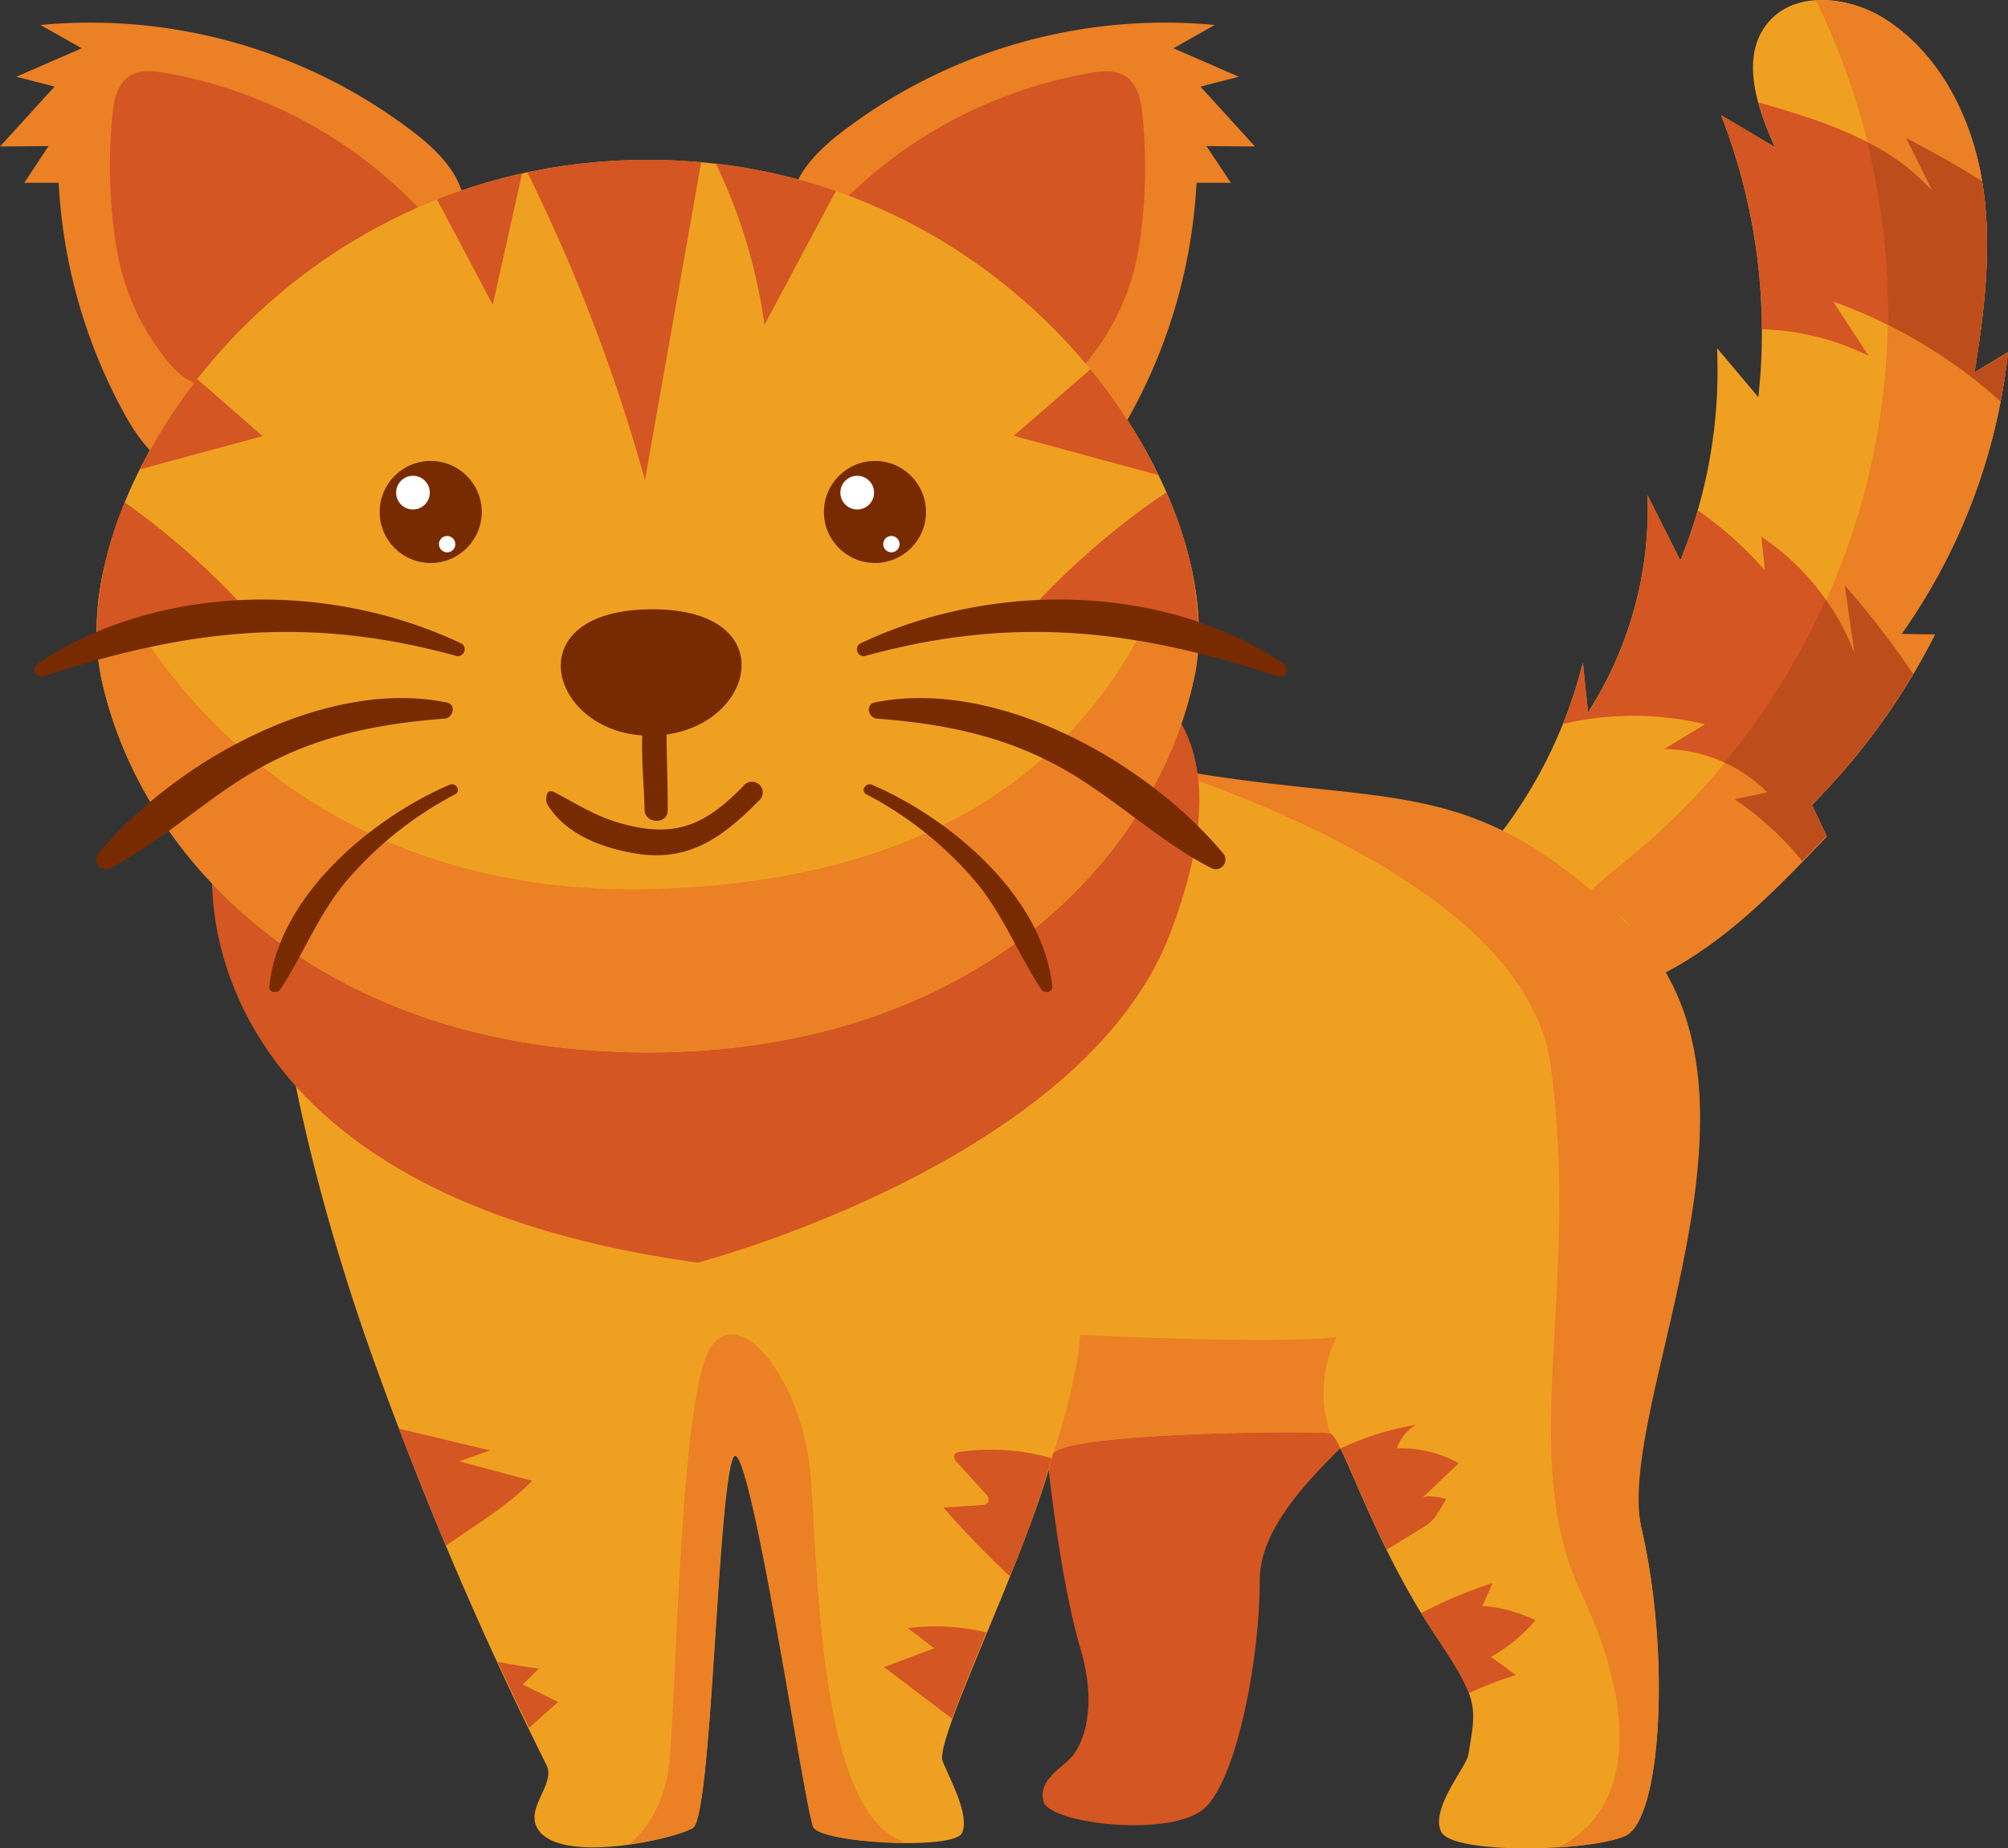 <svg id="Object" xmlns="http://www.w3.org/2000/svg" viewBox="0 0 291.94 268.74"><rect x="0" y="0" width="291.94" height="268.74" fill="#333333" stroke="none"/><defs><style>.cls-1{fill:#f0a021;}.cls-2{fill:#d45622;}.cls-3{fill:#eb8024;}.cls-4{fill:#be4d1c;}.cls-5{fill:#782b00;}.cls-6{fill:#fff;}</style></defs><title>bobcat</title><path class="cls-1" d="M621.9,516.53a68.18,68.18,0,0,0,18.7-32.43l0.76,7.23A54.87,54.87,0,0,0,650,459.76l4.77,9.5a73.25,73.25,0,0,0,5.34-30.88l6,7.13a86.64,86.64,0,0,0-5.42-41l7.82,4.63c-2.61-5.79-5.07-13.08-1.06-18s12-3.94,17.28-.48c7.82,5.11,12.37,14.19,13.9,23.4s0.38,18.65-1.11,27.87l4.88-2.94a86.69,86.69,0,0,1-15.5,41l4.88,0.06a97,97,0,0,1-17.91,24.75l2.17,4.59c-7.16,7.52-14.5,15.18-23.74,19.92s-20.9,6.07-29.82.77" transform="translate(-410.47 -387.76)"/><path class="cls-2" d="M688.64,485.75a97,97,0,0,1-14.75,19l2.17,4.59q-1.75,1.84-3.53,3.68a45.76,45.76,0,0,0-9.81-9l4.71-1a21.36,21.36,0,0,0-15-6.35l5.94-3.6a44.88,44.88,0,0,0-20.63-.06,67.13,67.13,0,0,0,2.87-8.84l0.76,7.23A54.86,54.86,0,0,0,650,459.76l4.77,9.5a72.55,72.55,0,0,0,2.53-7.3,53.68,53.68,0,0,1,9.76,8.72l-0.5-4.86a35.33,35.33,0,0,1,13.52,17l-1.42-9.9A128,128,0,0,1,688.64,485.75Zm2.72-70.27c-6.36-7.16-16-10.18-25.24-12.83a44.08,44.08,0,0,0,2.42,6.5l-7.82-4.63a86.65,86.65,0,0,1,5.92,31.11,37.55,37.55,0,0,1,15.5,3.86L677,431.62a72.41,72.41,0,0,1,24.32,14.54c0.46-2.37.85-4.76,1.1-7.16l-4.88,2.94c1.48-9.2,2.63-18.61,1.12-27.81-3.59-2.29-7.37-4.34-11.1-6.33Z" transform="translate(-410.47 -387.76)"/><path class="cls-3" d="M697.54,441.93c1.49-9.22,2.64-18.66,1.11-27.87s-6.08-18.3-13.9-23.4a17.5,17.5,0,0,0-10.28-2.87,102.79,102.79,0,0,1-26.6,124.28c-5.41,4.5-11.69,9.05-13.18,15.93a13.08,13.08,0,0,0,0,5.45,36.7,36.7,0,0,0,17.64-4.16c9.24-4.74,16.59-12.4,23.74-19.92l-2.17-4.59A97,97,0,0,0,691.79,480l-4.88-.06a86.68,86.68,0,0,0,15.5-41Z" transform="translate(-410.47 -387.76)"/><path class="cls-4" d="M698.68,414.31c0-.06,0-0.12,0-0.18-3.59-2.29-7.37-4.34-11.1-6.33l3.8,7.68a31.87,31.87,0,0,0-9.45-7.06,104.55,104.55,0,0,1,3,26.56,73.32,73.32,0,0,1,16.42,11.17h0c0.19-1,.36-2,0.52-3,0.22-1.39.43-2.78,0.58-4.18l-4.88,2.94C699,432.79,700.15,423.44,698.68,414.31Z" transform="translate(-410.47 -387.76)"/><path class="cls-4" d="M677.61,500.8l0.69-.78c1.21-1.39,2.39-2.81,3.52-4.27l0.08-.1q1.79-2.32,3.44-4.74l0.07-.1q1.68-2.48,3.21-5.06a128,128,0,0,0-9.94-12.87l1.42,9.9a34.94,34.94,0,0,0-4.18-7.84,104.57,104.57,0,0,1-14.72,23.69,21.06,21.06,0,0,1,6.2,4.34l-4.71,1a45.76,45.76,0,0,1,9.81,9q1.78-1.83,3.53-3.68l-2.17-4.59C675.17,503.5,676.41,502.16,677.61,500.8Z" transform="translate(-410.47 -387.76)"/><path class="cls-3" d="M418.4,400.35l-7.93,8.71,7.06-.06L414,414.34l5,0a78.09,78.09,0,0,0,9.64,33.74c2.34,4.23,5.86,8.69,10.7,8.75,2.8,0,5.36-1.46,7.69-3a105,105,0,0,0,26.82-25.55c2.25-3.08,4.42-6.57,4.2-10.38-0.27-4.59-3.91-8.22-7.55-11a77.32,77.32,0,0,0-54.15-15.51l6,3.39-9.51,4.14Z" transform="translate(-410.47 -387.76)"/><path class="cls-2" d="M435.27,440.79c1.34,1.49,3,2.91,5,3a8.75,8.75,0,0,0,4.35-1.28,116,116,0,0,0,29.54-21.36,66.93,66.93,0,0,0-39.77-22.8c-1.65-.28-3.46-0.47-4.91.37-2.13,1.23-2.57,4.06-2.73,6.51a74,74,0,0,0,.69,18.72A34.71,34.71,0,0,0,435.27,440.79Z" transform="translate(-410.47 -387.76)"/><path class="cls-3" d="M585,400.35l7.93,8.71-7.06-.06,3.56,5.34-5,0a78.09,78.09,0,0,1-9.64,33.74c-2.34,4.23-5.86,8.69-10.7,8.75-2.8,0-5.36-1.46-7.69-3a105,105,0,0,1-26.82-25.55c-2.25-3.08-4.42-6.57-4.2-10.38,0.27-4.59,3.91-8.22,7.55-11a77.32,77.32,0,0,1,54.15-15.51l-6,3.39,9.51,4.14Z" transform="translate(-410.47 -387.76)"/><path class="cls-2" d="M568.15,440.79c-1.34,1.49-3,2.91-5,3a8.75,8.75,0,0,1-4.35-1.28,116,116,0,0,1-29.54-21.36A66.93,66.93,0,0,1,569,398.38c1.65-.28,3.46-0.47,4.91.37,2.13,1.23,2.57,4.06,2.73,6.51A74,74,0,0,1,576,424,34.71,34.71,0,0,1,568.15,440.79Z" transform="translate(-410.47 -387.76)"/><path class="cls-2" d="M562.14,593.83s1.82,21.45,5.38,33.52c2.67,9,.25,13.91-1,15.58-1.42,1.85-5.17,3.45-4.34,6.76s19,5.38,23.59.83,7.86-21.52,7.86-33.1,17.79-23.17,19.86-27.72S562.14,593.83,562.14,593.83Z" transform="translate(-410.47 -387.76)"/><path class="cls-1" d="M463.24,492.44c-23,6.54-10.48,60.14,2.21,94.9A541.13,541.13,0,0,0,490,644.56c1.1,2.76-3.08,6-1.42,9,3,5.39,19.86,1.66,22.62,0S514.75,606,517,599.89s10.55,51.31,11.79,53.59,20.28,3.31,21.52.83-1.69-7.73-2.79-10.48c-1.24-3.1,12.46-30.29,16-44.55,0.83-3.31,38.69-3.52,40.35-3.1s6.14,15.73,15.31,29.38c6.39,9.52,5.95,10.26,4.76,17.38-0.29,1.76-5.59,7.86-3.93,11.17s21.31,2.9,26.69.62,6.62-26.48,2.48-44.48,12-69.93-1.66-87.72S502,481.41,463.24,492.44Z" transform="translate(-410.47 -387.76)"/><path class="cls-3" d="M647.51,522.51c-23.88-23.57-35.14-16.8-69.09-23.37,21.22,7,54.51,21.49,57.5,43.51,4.41,32.55-5,56.83,4.41,76.69s6.07,32.55-3.31,37l-0.09.05c4.09-.25,7.83-0.83,9.75-1.64,5.38-2.28,6.62-26.48,2.48-44.48S671.39,546.08,647.51,522.51Z" transform="translate(-410.47 -387.76)"/><path class="cls-3" d="M603.86,596.17a18.52,18.52,0,0,1,.92-14c-8.83,1.1-37.27-.32-37.27-0.32-0.55,7.72-4,17.45-4,17.45C564.34,596,602.2,595.75,603.86,596.17Z" transform="translate(-410.47 -387.76)"/><path class="cls-3" d="M541,655.2c-11.59-5.52-11.59-39.72-12.69-53s-9.93-24.83-14.35-18.76-5,45.24-6.07,59.59c-0.5,6.45-3.11,10.43-5.84,12.87,4.17-.59,8-1.68,9.15-2.39,2.76-1.66,3.52-47.59,5.72-53.66s10.55,51.31,11.79,53.59c0.72,1.33,7.49,2.23,13.26,2.26A9.71,9.71,0,0,0,541,655.2Z" transform="translate(-410.47 -387.76)"/><path class="cls-2" d="M441.41,513.35s-5.87,47.45,70.49,58c0,0,56.09-14.61,68.72-47.92s-5.89-39.25-18.45-43S441.41,513.35,441.41,513.35Z" transform="translate(-410.47 -387.76)"/><path class="cls-1" d="M504.64,411c-53.41,0-85.08,48.44-79.49,75.14s32.29,54.65,79.49,54.65,73.9-27.95,79.49-54.65S558.05,411,504.64,411Z" transform="translate(-410.47 -387.76)"/><path class="cls-5" d="M505.34,476.35c-20.37,0-14.89,18.38-.38,18.38C520,494.72,525.13,476.35,505.34,476.35Z" transform="translate(-410.47 -387.76)"/><circle class="cls-5" cx="62.62" cy="74.44" r="7.42"/><circle class="cls-6" cx="60.04" cy="71.63" r="2.45"/><circle class="cls-6" cx="65.01" cy="79.12" r="1.19"/><circle class="cls-5" cx="127.21" cy="74.44" r="7.42"/><circle class="cls-6" cx="124.63" cy="71.63" r="2.45"/><circle class="cls-6" cx="129.6" cy="79.12" r="1.19"/><path class="cls-5" d="M518.49,502.11c-5.38,5.51-9.68,7.47-17.12,5.54-4.15-1.07-6.57-2.75-10.3-4.7-1.39-.73-1.25,1.37-1.06,1.68,2.72,4.67,8.62,6.56,13,7.25,7.43,1.18,12.33-2.15,17.73-7.64A1.57,1.57,0,1,0,518.49,502.11Z" transform="translate(-410.47 -387.76)"/><path class="cls-5" d="M507.4,496.58c-0.06-2.67.09-5.44-.82-8a0.93,0.93,0,0,0-1.75-.06c-1.71,5.07-.75,11.66-0.65,16.95,0,2.09,3.38,2.23,3.37.11C507.55,502.59,507.46,499.58,507.4,496.58Z" transform="translate(-410.47 -387.76)"/><path class="cls-3" d="M582.38,465.51c-5.07,14.3-17.49,49.56-76.28,51.5-52.42,1.72-74.59-34-80.47-46.76a38.07,38.07,0,0,0-.48,15.86c5.59,26.7,32.29,54.65,79.49,54.65s73.9-27.95,79.49-54.65C585.39,480.08,584.74,472.95,582.38,465.51Z" transform="translate(-410.47 -387.76)"/><path class="cls-2" d="M482.11,432.08L486.37,413A81.25,81.25,0,0,0,474,416.75Z" transform="translate(-410.47 -387.76)"/><path class="cls-2" d="M504.64,411a84.32,84.32,0,0,0-17.5,1.84,252.34,252.34,0,0,1,17.1,44.74l8.17-46.2C509.87,411.12,507.29,411,504.64,411Z" transform="translate(-410.47 -387.76)"/><path class="cls-2" d="M521.62,435L532,415.53a82,82,0,0,0-17.46-4A79.08,79.08,0,0,1,521.62,435Z" transform="translate(-410.47 -387.76)"/><path class="cls-2" d="M569,441.46l-11.14,9.67,21,5.7A78.24,78.24,0,0,0,569,441.46Z" transform="translate(-410.47 -387.76)"/><path class="cls-2" d="M580.06,459.34a109.27,109.27,0,0,0-22.36,20l27,0.21A51.78,51.78,0,0,0,580.06,459.34Z" transform="translate(-410.47 -387.76)"/><path class="cls-2" d="M439.15,442.88A78,78,0,0,0,430.82,456l17.84-4.83Z" transform="translate(-410.47 -387.76)"/><path class="cls-2" d="M428.61,460.81a50.74,50.74,0,0,0-4.06,18.74l24.3-.19A109.27,109.27,0,0,0,428.61,460.81Z" transform="translate(-410.47 -387.76)"/><path class="cls-5" d="M477.63,481.37c-18.81-9-43.81-9-61.52,2.8a1,1,0,0,0,.8,1.9c20.81-6.85,38.52-8.85,60-2.91A1,1,0,0,0,477.63,481.37Z" transform="translate(-410.47 -387.76)"/><path class="cls-5" d="M475.43,489.9c-17.75-3.6-39.44,8.57-50.6,21.88a1.4,1.4,0,0,0,1.69,2.19c7.13-3.67,13.13-9.34,20-13.53,9-5.47,18.28-7.41,28.6-8.19C476.39,492.15,476.83,490.18,475.43,489.9Z" transform="translate(-410.47 -387.76)"/><path class="cls-5" d="M475.82,501.87c-11.3,4.84-24.83,16.17-26.2,29.31-0.1.91,1.18,1.09,1.61,0.43,3.43-5.25,5.49-10.83,9.6-15.75a53.21,53.21,0,0,1,15.8-12.6C477.57,502.76,476.75,501.47,475.82,501.87Z" transform="translate(-410.47 -387.76)"/><path class="cls-5" d="M535.45,481.37c18.81-9,43.81-9,61.52,2.8a1,1,0,0,1-.8,1.9c-20.81-6.85-38.52-8.85-60-2.91A1,1,0,0,1,535.45,481.37Z" transform="translate(-410.47 -387.76)"/><path class="cls-5" d="M537.65,489.9c17.75-3.6,39.44,8.57,50.6,21.88a1.4,1.4,0,0,1-1.69,2.19c-7.13-3.67-13.13-9.34-20-13.53-9-5.47-18.28-7.41-28.6-8.19C536.7,492.15,536.25,490.18,537.65,489.9Z" transform="translate(-410.47 -387.76)"/><path class="cls-5" d="M537.26,501.87c11.3,4.84,24.83,16.17,26.2,29.31,0.1,0.91-1.18,1.09-1.61.43-3.43-5.25-5.49-10.83-9.6-15.75a53.21,53.21,0,0,0-15.8-12.6C535.51,502.76,536.34,501.47,537.26,501.87Z" transform="translate(-410.47 -387.76)"/><path class="cls-2" d="M488.81,630.38c-2-.27-4-0.6-6-1,1.83,3.94,3.39,7.17,4.59,9.62l4.19-3.77-5.12-2.53Z" transform="translate(-410.47 -387.76)"/><path class="cls-2" d="M468.49,595.49c2.39,6.26,4.68,11.94,6.82,17,4.32-3,8.86-5.69,12.53-9.42l-10.62-2.83,4.48-1.59Z" transform="translate(-410.47 -387.76)"/><path class="cls-2" d="M542.47,624.49l3.81,2.93L539,630.16l9.89,7.49c1.22-3.36,3-7.77,5-12.53A31.46,31.46,0,0,0,542.47,624.49Z" transform="translate(-410.47 -387.76)"/><path class="cls-2" d="M550.05,598.87a1,1,0,0,0-.8.39,1.07,1.07,0,0,0,.38,1.13l4.1,4.54a1.18,1.18,0,0,1,.42,1.25,1.17,1.17,0,0,1-1,.42l-5.52.36a136.78,136.78,0,0,0,9.67,10,155.65,155.65,0,0,0,6.07-17.16A31.4,31.4,0,0,0,550.05,598.87Z" transform="translate(-410.47 -387.76)"/><path class="cls-2" d="M627.46,617.95a63.19,63.19,0,0,0-10.36,4.36c0.66,1.08,1.34,2.17,2.06,3.24,2.65,4,4.12,6.38,4.85,8.39a58.06,58.06,0,0,1,6.87-2.62l-3.65-2.65a23.06,23.06,0,0,0,6.48-5.33,21.63,21.63,0,0,0-7.71-2.08Z" transform="translate(-410.47 -387.76)"/><path class="cls-2" d="M620.76,605.69s-2.77-.67-3.45-0.18l5.24-5a17.37,17.37,0,0,0-9-2.16,6.68,6.68,0,0,1,2.7-3.4,40.8,40.8,0,0,0-10.86,3.42c1.42,2.92,3.58,8.41,6.7,14.71l4.89-3a7.08,7.08,0,0,0,2-1.55C619.45,607.93,620.76,605.69,620.76,605.69Z" transform="translate(-410.47 -387.76)"/></svg>